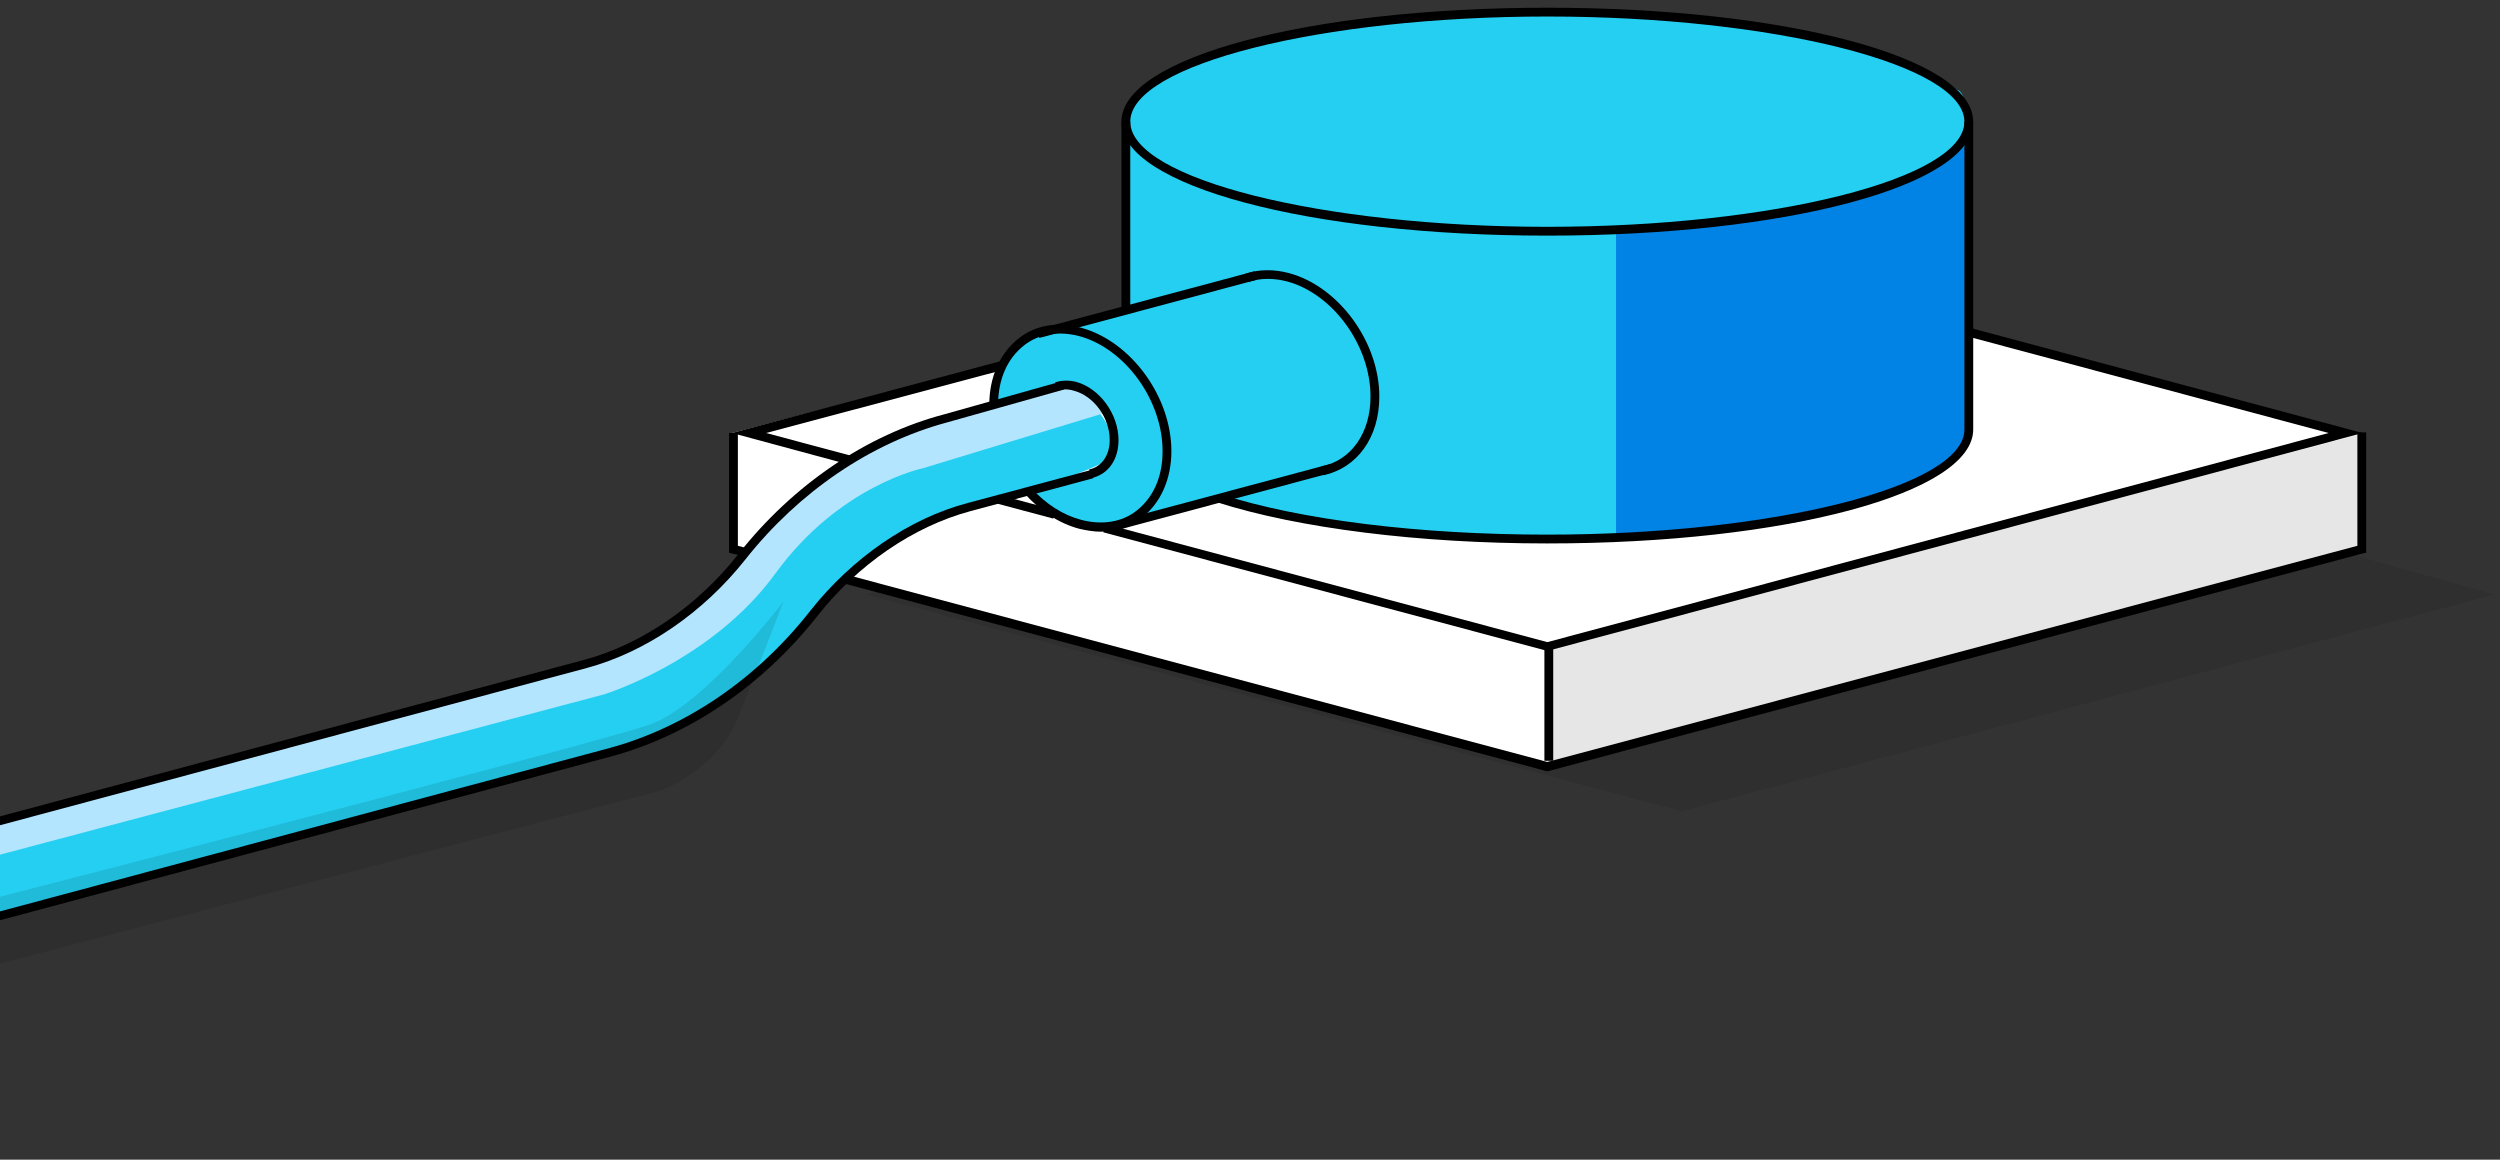 <svg width="263" height="122" viewBox="0 0 263 122" fill="none" xmlns="http://www.w3.org/2000/svg">
<rect x="0" y="0" width="263" height="122" fill="#333333" stroke="none"/>
<path d="M91.096 62.546L176.931 85.349L262.395 62.546L176.745 38.446L91.096 62.546Z" fill="black" fill-opacity="0.08"/>
<path d="M77.006 45.552V57.849L162.779 80.652L248.305 57.849V45.552L162.656 23.182L77.006 45.552Z" fill="white"/>
<path d="M162.656 68.231L162.78 80.838L248.306 58.035V45.676L162.656 68.231Z" fill="#E6E6E6"/>
<path d="M200.537 51.114C200.537 51.114 186.015 57.046 165.931 56.675C146.095 56.304 139.297 56.243 128.236 52.473C117.174 48.703 118.657 45.675 118.657 45.675V12.862C118.657 12.862 116.062 3.16 158.763 1.182L172.914 1.429C172.914 1.429 197.818 2.851 205.914 9.463C205.914 9.463 207.273 9.401 207.273 16.446C207.273 23.491 207.273 31.277 207.273 31.277" fill="#25CFF2"/>
<path d="M207.335 44.872V13.789C206.655 16.569 201.402 18.485 201.402 18.485C193.06 23.12 170.01 24.17 170.01 24.17V56.366C170.01 56.366 179.588 55.625 185.768 55.316C191.947 55.007 200.599 51.299 200.599 51.299L204.616 49.26C206.284 48.395 207.335 46.664 207.335 44.872Z" fill="#0182E5"/>
<path d="M127.865 39.928L120.078 32.451L108.275 35.479C108.275 35.479 104.073 38.26 104.876 42.462L111.612 40.67C111.612 40.67 115.135 40.547 116.123 43.389C117.174 46.294 117.421 47.529 116.123 49.013C114.826 50.496 108.214 51.793 108.214 51.793C108.214 51.793 112.107 55.748 116.123 55.316C120.14 54.883 131.078 51.423 131.078 51.423" fill="#25CFF2"/>
<path d="M110.314 41.041C110.314 41.041 111.365 40.361 113.157 41.041C114.949 41.721 118.286 46.726 117.236 47.9C116.185 49.074 108.831 51.423 108.831 51.423L99.747 54.018C99.747 54.018 89.551 58.035 84.854 65.389C80.158 72.804 68.849 77.748 65.079 78.799C61.31 79.849 -33.856 105.371 -33.856 105.371V95.422L62.299 69.776C62.299 69.776 70.888 66.748 75.956 60.939C81.023 55.192 87.697 47.962 93.568 46.294C99.5 44.625 110.314 41.041 110.314 41.041Z" fill="#25CFF2"/>
<path d="M-36.143 99.5L63.534 73.051C63.534 73.051 74.843 69.591 81.579 60.321C88.315 51.052 97.09 49.26 97.09 49.26L116.185 43.451C116.185 43.451 115.69 39.62 110.314 41.041C104.938 42.462 92.517 45.614 90.416 47.777C88.315 49.94 81.579 53.462 79.601 56.675C77.624 59.889 71.753 65.203 65.821 68.169C59.888 71.197 39.99 75.585 39.99 75.585L-37.997 96.472L-36.143 99.5Z" fill="#B3E5FF"/>
<path d="M-11.486 104.382L69.467 83.186C69.467 83.186 75.338 81.147 77.624 75.523C79.91 69.838 82.444 63.226 82.444 63.226C82.444 63.226 74.225 74.102 68.416 76.203C62.546 78.304 -11.425 97.275 -11.425 97.275V104.382H-11.486Z" fill="black" fill-opacity="0.1"/>
<path d="M162.78 68.478L116.062 55.996L116.309 55.13L162.78 67.552L244.969 45.552L206.84 35.356L207.026 34.429L248.553 45.552L162.78 68.478Z" fill="black"/>
<path d="M105.012 52.049L104.772 52.944L110.802 54.556L111.042 53.661L105.012 52.049Z" fill="black"/>
<path d="M89.365 48.889L77.006 45.552L105.185 38.013L105.432 38.94L80.59 45.552L89.612 47.962L89.365 48.889Z" fill="black"/>
<path d="M78.304 58.529L76.697 58.158V45.552H77.624V57.417L78.551 57.664L78.304 58.529Z" fill="black"/>
<path d="M162.779 81.147L88.747 61.372L88.994 60.445L162.779 80.158L247.996 57.417V45.49H248.923V58.158L248.552 58.22L162.779 81.147Z" fill="black"/>
<path d="M162.779 24.788C137.69 24.788 117.977 19.536 117.977 12.8C117.977 6.064 137.628 0.812 162.779 0.812C187.93 0.812 207.581 6.064 207.581 12.8C207.581 19.536 187.93 24.788 162.779 24.788ZM162.779 1.738C138.987 1.738 118.904 6.806 118.904 12.8C118.904 18.794 138.987 23.861 162.779 23.861C186.57 23.861 206.654 18.794 206.654 12.8C206.654 6.806 186.57 1.738 162.779 1.738Z" fill="black"/>
<path d="M118.904 12.8H117.977V32.513H118.904V12.8Z" fill="black"/>
<path d="M162.779 57.17C149.246 57.17 136.578 55.563 128.05 52.844L128.359 51.979C136.763 54.698 149.308 56.243 162.779 56.243C186.571 56.243 206.655 51.175 206.655 45.181V12.8H207.582V45.181C207.582 51.855 187.93 57.17 162.779 57.17Z" fill="black"/>
<path d="M139.173 50.001L138.987 49.074C142.139 48.456 144.178 45.552 144.178 41.721C144.178 36.344 140.223 30.906 135.403 29.608C133.982 29.238 132.561 29.238 131.325 29.67L131.016 28.805C132.437 28.311 134.044 28.311 135.65 28.743C140.841 30.165 145.105 35.974 145.105 41.721C145.105 46.046 142.757 49.26 139.173 50.001Z" fill="black"/>
<path d="M114.764 50.31L114.578 49.383C115.876 49.136 116.741 47.9 116.741 46.293C116.741 43.945 115.073 41.659 112.972 41.103C112.354 40.917 111.797 40.917 111.303 41.103L110.994 40.237C111.674 39.99 112.477 39.99 113.219 40.176C115.691 40.855 117.668 43.574 117.668 46.293C117.668 48.395 116.556 49.939 114.764 50.31Z" fill="black"/>
<path d="M115.815 55.933C115.073 55.933 114.331 55.81 113.528 55.624C111.427 55.068 109.45 53.77 107.781 51.917L108.461 51.299C110.006 53.029 111.86 54.203 113.775 54.697C115.938 55.254 118.039 54.945 119.584 53.709C121.314 52.349 122.303 50.186 122.303 47.467C122.303 42.091 118.348 36.653 113.528 35.355C111.365 34.799 109.264 35.108 107.719 36.344C105.989 37.703 105 39.866 105 42.585H104.073C104.073 39.681 105.186 37.147 107.163 35.602C108.955 34.181 111.303 33.81 113.775 34.49C118.966 35.911 123.23 41.72 123.23 47.467C123.23 50.372 122.118 52.905 120.14 54.45C118.904 55.501 117.421 55.933 115.815 55.933Z" fill="black"/>
<path d="M139.928 48.815L117.064 54.931L117.304 55.826L140.167 49.71L139.928 48.815Z" fill="black"/>
<path d="M131.957 28.54L109.094 34.655L109.333 35.551L132.197 29.435L131.957 28.54Z" fill="black"/>
<path d="M-92.131 121.499L-92.378 120.634L63.967 78.736C72.062 76.573 79.601 71.444 85.225 64.276C89.612 58.714 95.668 54.512 101.848 52.905L114.763 49.445L115.011 50.31L102.095 53.771C96.101 55.377 90.23 59.394 85.966 64.832C80.219 72.124 72.495 77.377 64.214 79.601L-92.131 121.499Z" fill="black"/>
<path d="M-94.602 112.168L-94.85 111.303L61.495 69.405C67.489 67.799 73.422 63.72 77.686 58.282C83.433 50.99 91.157 45.737 99.376 43.574L111.674 40.114L111.921 40.979L99.624 44.44C91.59 46.602 84.051 51.731 78.427 58.838C73.978 64.462 67.922 68.602 61.742 70.27L-94.602 112.168Z" fill="black"/>
<path d="M163.398 67.737H162.471V80.034H163.398V67.737Z" fill="black"/>
</svg>
